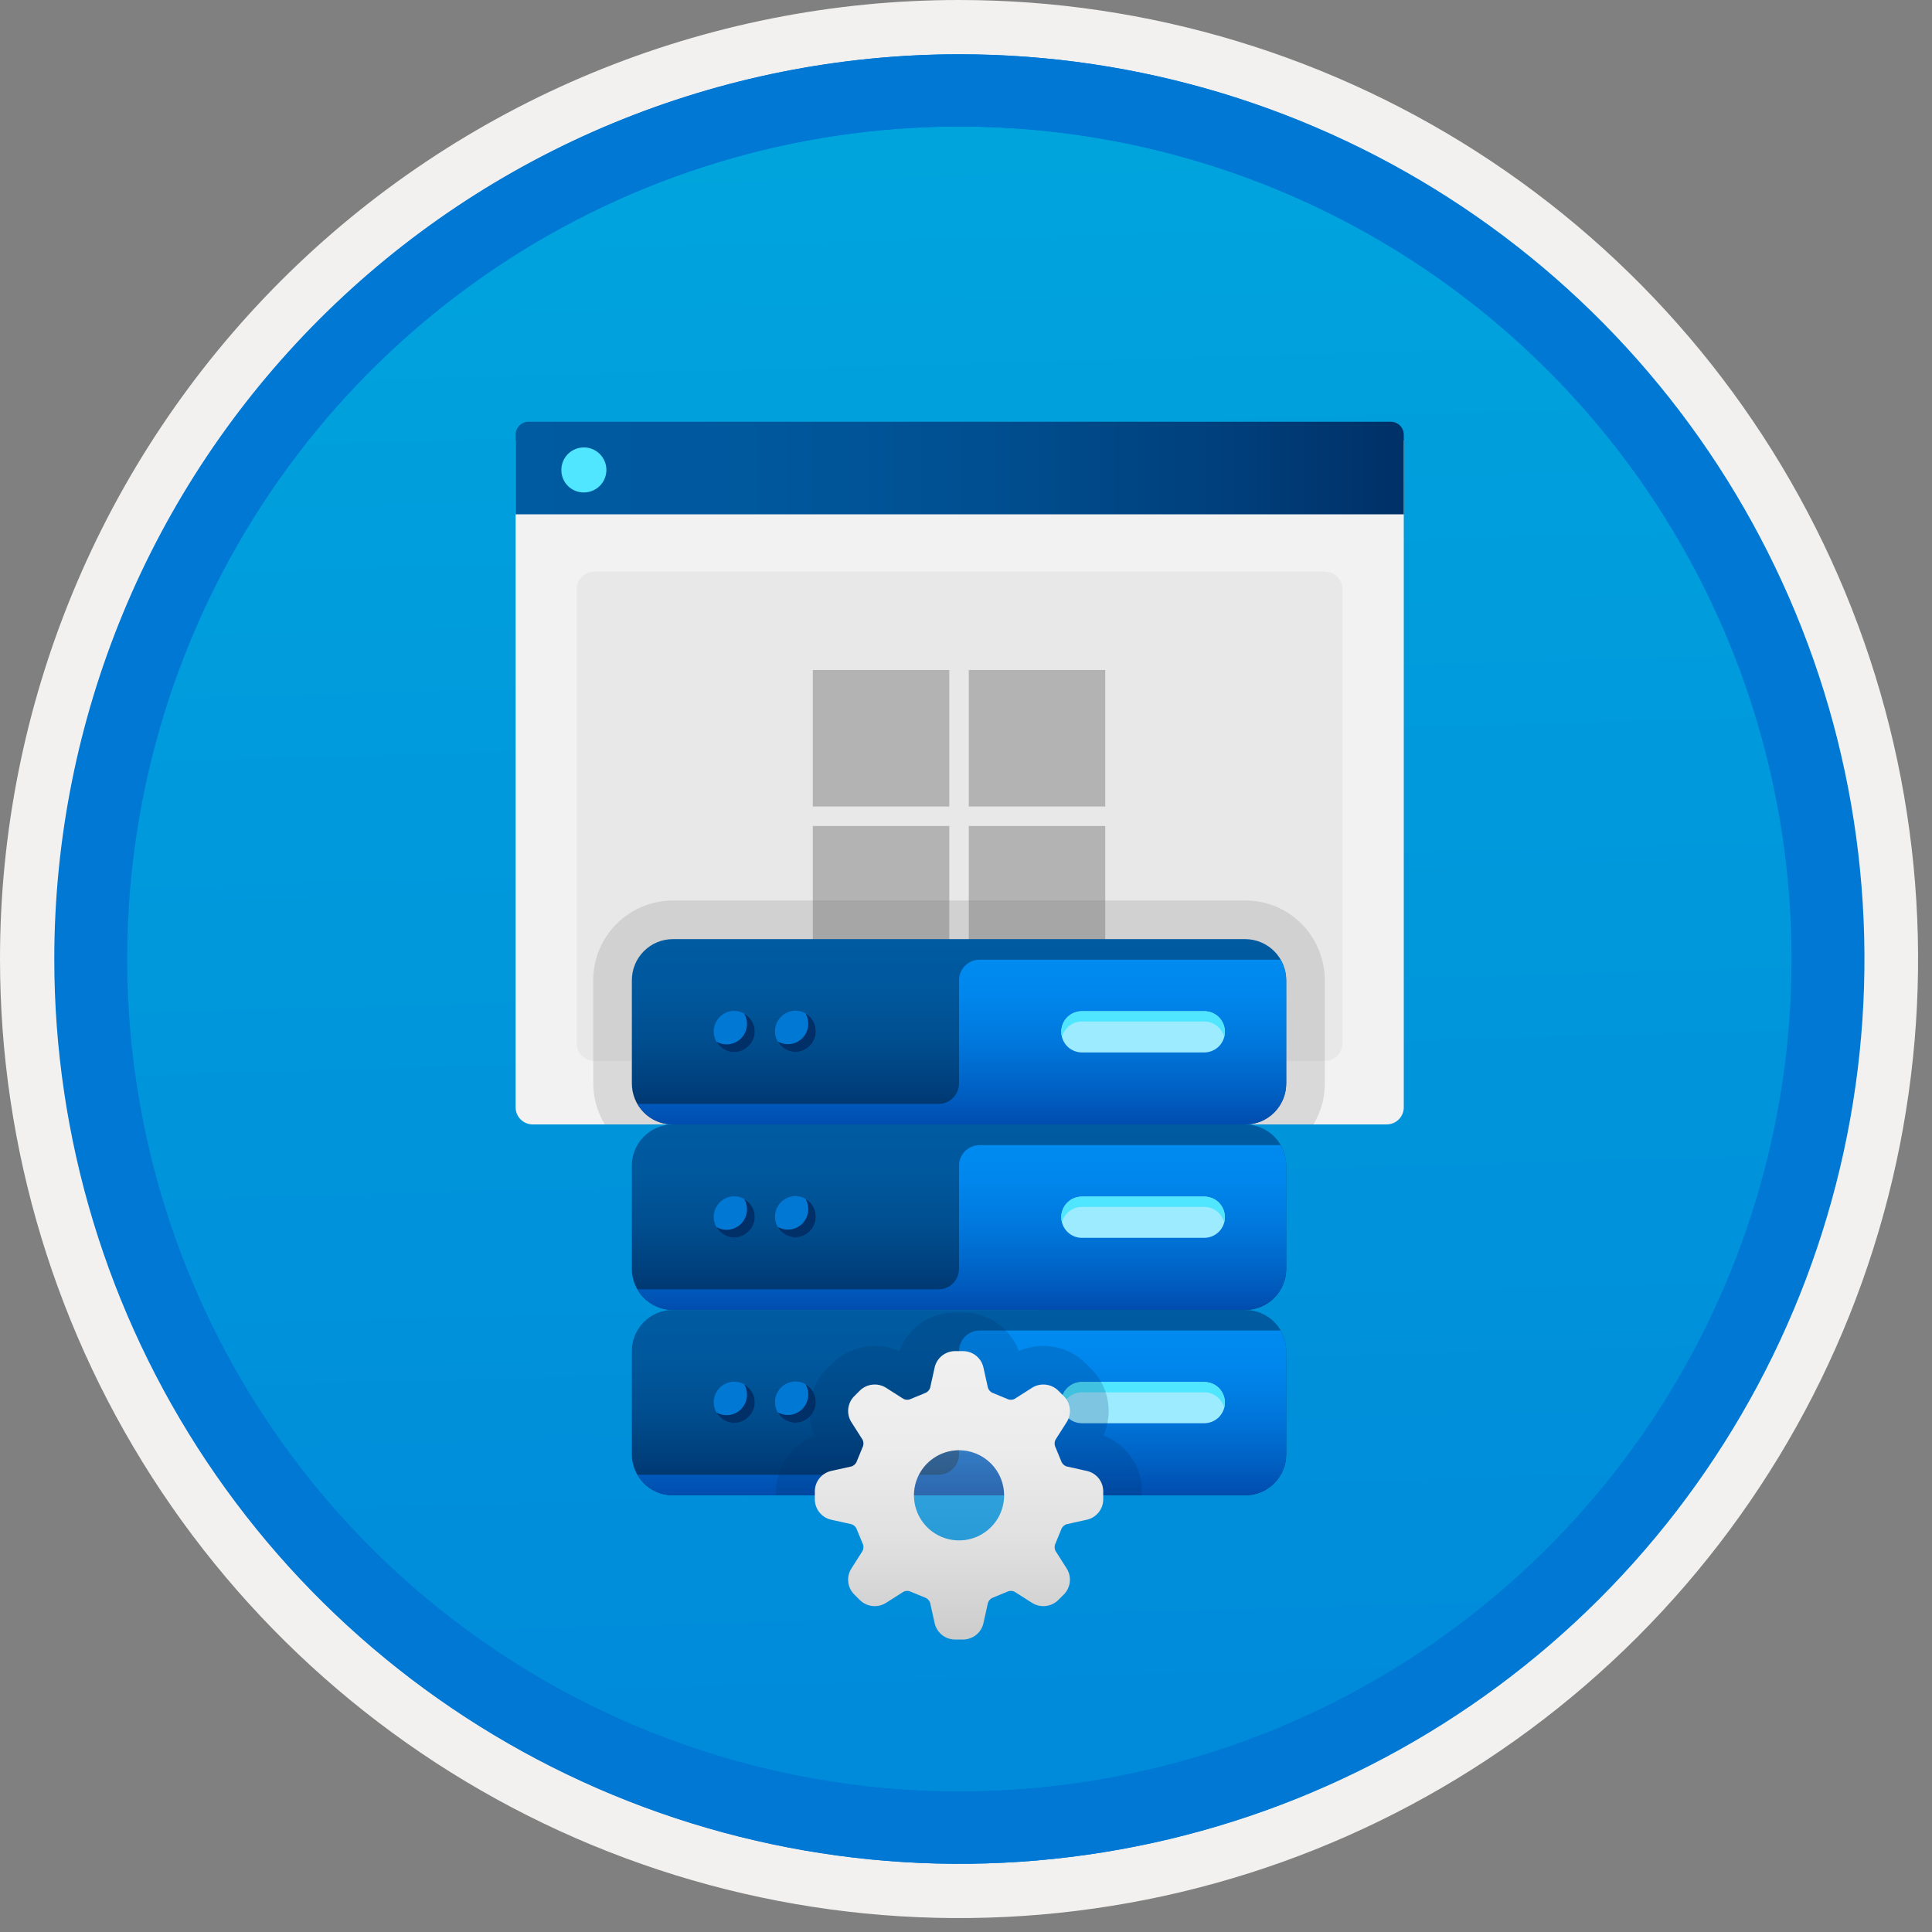 <svg width="100" height="100" viewBox="0 0 100 100" fill="none" xmlns="http://www.w3.org/2000/svg">
<rect x="0" y="0" width="100" height="100" fill="#808080" stroke="none"/>
<g clip-path="url(#clip0_926_490)">
<path d="M49.64 96.45C40.382 96.45 31.332 93.705 23.634 88.561C15.936 83.418 9.936 76.107 6.393 67.553C2.85 59 1.923 49.588 3.73 40.508C5.536 31.428 9.994 23.087 16.54 16.54C23.087 9.994 31.428 5.536 40.508 3.729C49.588 1.923 59 2.85 67.553 6.393C76.107 9.936 83.418 15.936 88.561 23.634C93.705 31.332 96.45 40.382 96.45 49.64C96.451 55.787 95.24 61.874 92.888 67.554C90.535 73.233 87.088 78.394 82.741 82.741C78.394 87.087 73.234 90.535 67.554 92.888C61.875 95.24 55.787 96.45 49.64 96.45V96.45Z" fill="url(#paint0_linear_926_490)"/>
<path fill-rule="evenodd" clip-rule="evenodd" d="M95.54 49.64C95.54 58.718 92.848 67.593 87.805 75.141C82.761 82.689 75.592 88.572 67.205 92.046C58.818 95.52 49.589 96.429 40.685 94.658C31.782 92.887 23.603 88.515 17.184 82.096C10.765 75.677 6.393 67.498 4.622 58.595C2.851 49.691 3.76 40.462 7.234 32.075C10.708 23.688 16.591 16.519 24.139 11.476C31.688 6.432 40.562 3.74 49.64 3.74C55.668 3.74 61.636 4.927 67.205 7.234C72.774 9.541 77.834 12.921 82.096 17.184C86.359 21.446 89.739 26.506 92.046 32.075C94.353 37.644 95.54 43.612 95.54 49.64V49.64ZM49.64 3.62732e-07C59.458 3.62732e-07 69.055 2.911 77.219 8.366C85.382 13.82 91.744 21.573 95.501 30.644C99.258 39.714 100.242 49.695 98.326 59.324C96.411 68.954 91.683 77.799 84.741 84.741C77.799 91.683 68.954 96.411 59.324 98.326C49.695 100.242 39.714 99.258 30.644 95.501C21.573 91.744 13.82 85.382 8.366 77.219C2.911 69.055 3.62732e-07 59.458 3.62732e-07 49.64C-0.001 43.121 1.283 36.666 3.777 30.643C6.271 24.62 9.928 19.147 14.537 14.537C19.147 9.928 24.62 6.271 30.643 3.777C36.666 1.283 43.121 -0.001 49.64 3.62732e-07V3.62732e-07Z" fill="#F2F1F0"/>
<path fill-rule="evenodd" clip-rule="evenodd" d="M92.73 49.64C92.73 58.163 90.202 66.493 85.468 73.58C80.733 80.666 74.003 86.189 66.129 89.45C58.256 92.711 49.592 93.565 41.233 91.902C32.874 90.24 25.197 86.136 19.17 80.109C13.144 74.083 9.04 66.405 7.378 58.047C5.715 49.688 6.568 41.024 9.83 33.15C13.091 25.277 18.614 18.547 25.7 13.812C32.786 9.077 41.117 6.55 49.64 6.55C55.298 6.55 60.902 7.664 66.13 9.829C71.358 11.995 76.108 15.169 80.11 19.17C84.111 23.171 87.285 27.922 89.45 33.15C91.616 38.378 92.73 43.981 92.73 49.64V49.64ZM49.64 2.81C58.902 2.81 67.956 5.557 75.657 10.702C83.358 15.848 89.36 23.162 92.905 31.719C96.449 40.276 97.377 49.692 95.57 58.776C93.763 67.86 89.303 76.205 82.753 82.754C76.204 89.303 67.86 93.763 58.776 95.57C49.691 97.377 40.276 96.45 31.718 92.905C23.161 89.361 15.848 83.359 10.702 75.657C5.556 67.956 2.81 58.902 2.81 49.64C2.811 37.22 7.745 25.31 16.527 16.528C25.309 7.745 37.22 2.811 49.64 2.81V2.81Z" fill="#0078D4"/>
<path fill-rule="evenodd" clip-rule="evenodd" d="M92.764 49.64C92.764 58.163 90.237 66.493 85.502 73.58C80.767 80.666 74.037 86.189 66.164 89.45C58.29 92.711 49.626 93.565 41.267 91.902C32.909 90.24 25.231 86.136 19.204 80.109C13.178 74.083 9.074 66.405 7.412 58.047C5.749 49.688 6.602 41.024 9.864 33.15C13.125 25.277 18.648 18.547 25.734 13.812C32.82 9.077 41.151 6.55 49.674 6.55C55.333 6.55 60.936 7.664 66.164 9.829C71.392 11.995 76.142 15.169 80.144 19.17C84.145 23.171 87.319 27.922 89.484 33.15C91.65 38.378 92.764 43.981 92.764 49.64V49.64ZM49.674 2.81C58.936 2.81 67.99 5.557 75.691 10.702C83.392 15.848 89.395 23.162 92.939 31.719C96.484 40.276 97.411 49.692 95.604 58.776C93.797 67.86 89.337 76.205 82.788 82.754C76.238 89.303 67.894 93.763 58.81 95.57C49.726 97.377 40.31 96.45 31.753 92.905C23.196 89.361 15.882 83.359 10.736 75.657C5.59 67.956 2.844 58.902 2.844 49.64C2.845 37.22 7.779 25.31 16.561 16.528C25.343 7.745 37.254 2.811 49.674 2.81V2.81Z" fill="#0078D4"/>
<path d="M27.566 58.199H71.782C72.014 58.198 72.237 58.105 72.401 57.941C72.565 57.777 72.658 57.554 72.659 57.322V22.801H26.689V57.322C26.69 57.554 26.782 57.777 26.947 57.941C27.111 58.105 27.333 58.198 27.566 58.199V58.199Z" fill="#F2F2F2"/>
<path d="M26.689 26.622H72.659V22.501C72.659 22.413 72.642 22.325 72.608 22.244C72.574 22.162 72.525 22.088 72.462 22.025C72.4 21.963 72.326 21.913 72.244 21.88C72.162 21.846 72.075 21.829 71.987 21.829H27.361C27.273 21.829 27.185 21.846 27.104 21.88C27.022 21.913 26.948 21.963 26.885 22.025C26.823 22.088 26.773 22.162 26.74 22.244C26.706 22.325 26.689 22.413 26.689 22.501V26.622Z" fill="url(#paint1_linear_926_490)"/>
<path d="M30.225 25.489C30.456 25.488 30.681 25.419 30.872 25.291C31.063 25.162 31.212 24.98 31.299 24.766C31.387 24.553 31.409 24.319 31.364 24.093C31.318 23.867 31.206 23.66 31.043 23.497C30.879 23.335 30.671 23.224 30.445 23.18C30.219 23.136 29.985 23.16 29.772 23.248C29.559 23.337 29.378 23.487 29.25 23.679C29.123 23.871 29.055 24.097 29.056 24.327C29.055 24.481 29.084 24.633 29.143 24.775C29.201 24.917 29.287 25.046 29.396 25.154C29.505 25.262 29.635 25.348 29.777 25.405C29.919 25.463 30.072 25.491 30.225 25.489V25.489Z" fill="#50E6FF"/>
<path d="M68.584 29.588H30.755C30.257 29.588 29.852 29.992 29.852 30.49V54.006C29.852 54.505 30.257 54.909 30.755 54.909H68.584C69.082 54.909 69.486 54.505 69.486 54.006V30.49C69.486 29.992 69.082 29.588 68.584 29.588Z" fill="#E8E8E8"/>
<path d="M49.135 41.744H42.071V34.679H49.135L49.135 41.744ZM57.208 41.744H50.144V34.679H57.208V41.744ZM49.135 49.817H42.071V42.753H49.135L49.135 49.817ZM57.208 49.817H50.144V42.753H57.208V49.817Z" fill="#B3B3B3"/>
<path opacity="0.2" d="M31.301 58.198L31.297 58.205H67.982C68.37 57.562 68.575 56.824 68.573 56.072V50.741C68.572 50.401 68.528 50.062 68.442 49.733L68.397 49.574C68.152 48.718 67.635 47.966 66.924 47.431C66.213 46.896 65.347 46.608 64.457 46.609H34.822C33.728 46.613 32.681 47.05 31.909 47.825C31.137 48.599 30.704 49.648 30.705 50.742V56.073C30.708 56.8 30.902 57.513 31.268 58.141L31.301 58.198Z" fill="#767676"/>
<path d="M64.457 67.801L34.822 67.802C34.258 67.804 33.719 68.03 33.322 68.43C32.925 68.83 32.703 69.371 32.705 69.934V75.266C32.703 75.829 32.925 76.37 33.322 76.77C33.719 77.17 34.258 77.396 34.822 77.398H64.457C65.021 77.396 65.56 77.17 65.957 76.77C66.354 76.37 66.576 75.829 66.574 75.265V69.934C66.576 69.37 66.354 68.829 65.957 68.429C65.56 68.029 65.021 67.803 64.457 67.801V67.801Z" fill="url(#paint2_linear_926_490)"/>
<path fill-rule="evenodd" clip-rule="evenodd" d="M40.424 73.326C40.226 73.126 40.114 72.855 40.114 72.573C40.114 72.29 40.226 72.019 40.424 71.819C40.522 71.72 40.639 71.641 40.767 71.588C40.896 71.534 41.033 71.507 41.173 71.507C41.312 71.507 41.45 71.534 41.578 71.588C41.706 71.641 41.823 71.72 41.921 71.819C42.12 72.019 42.231 72.29 42.231 72.573C42.231 72.855 42.12 73.126 41.921 73.326C41.823 73.425 41.706 73.504 41.578 73.558C41.45 73.611 41.312 73.639 41.173 73.639C41.033 73.639 40.896 73.611 40.767 73.558C40.639 73.504 40.522 73.425 40.424 73.326V73.326Z" fill="#0078D4"/>
<path fill-rule="evenodd" clip-rule="evenodd" d="M37.253 73.336C37.054 73.135 36.943 72.865 36.943 72.582C36.943 72.3 37.054 72.029 37.253 71.829C37.351 71.73 37.467 71.651 37.596 71.597C37.724 71.544 37.862 71.516 38.001 71.516C38.141 71.516 38.278 71.544 38.407 71.597C38.535 71.651 38.652 71.73 38.75 71.829C38.948 72.029 39.059 72.3 39.059 72.582C39.059 72.865 38.948 73.135 38.75 73.336C38.652 73.435 38.535 73.514 38.407 73.567C38.278 73.621 38.141 73.648 38.001 73.648C37.862 73.648 37.724 73.621 37.596 73.567C37.467 73.514 37.351 73.435 37.253 73.336V73.336Z" fill="#0078D4"/>
<path fill-rule="evenodd" clip-rule="evenodd" d="M49.639 69.934V75.265C49.64 75.405 49.613 75.543 49.56 75.672C49.507 75.801 49.429 75.919 49.331 76.018C49.233 76.117 49.116 76.195 48.987 76.249C48.859 76.303 48.721 76.331 48.581 76.332H32.999C33.182 76.654 33.447 76.923 33.767 77.11C34.087 77.297 34.451 77.397 34.822 77.398H64.457C65.021 77.396 65.56 77.17 65.957 76.77C66.354 76.37 66.576 75.828 66.574 75.265V69.934C66.572 69.559 66.471 69.191 66.281 68.868H50.698C50.558 68.869 50.42 68.897 50.292 68.95C50.163 69.004 50.046 69.083 49.948 69.182C49.849 69.281 49.772 69.398 49.719 69.527C49.666 69.656 49.639 69.795 49.639 69.934V69.934Z" fill="url(#paint3_linear_926_490)"/>
<path d="M64.457 58.205H34.822C34.258 58.208 33.719 58.433 33.322 58.833C32.925 59.233 32.703 59.774 32.705 60.338V65.669C32.703 66.232 32.925 66.774 33.322 67.174C33.719 67.573 34.258 67.799 34.822 67.801H64.457C65.021 67.799 65.56 67.573 65.957 67.173C66.354 66.773 66.576 66.232 66.574 65.668V60.337C66.575 60.058 66.521 59.782 66.415 59.524C66.309 59.266 66.154 59.031 65.957 58.833C65.76 58.635 65.527 58.478 65.269 58.37C65.012 58.262 64.736 58.206 64.457 58.205V58.205Z" fill="url(#paint4_linear_926_490)"/>
<path fill-rule="evenodd" clip-rule="evenodd" d="M40.424 63.73C40.226 63.529 40.114 63.258 40.114 62.976C40.114 62.694 40.226 62.423 40.424 62.222C40.522 62.124 40.639 62.045 40.767 61.992C40.896 61.938 41.033 61.91 41.173 61.91C41.312 61.91 41.45 61.938 41.578 61.992C41.706 62.045 41.823 62.124 41.921 62.222C42.12 62.423 42.231 62.694 42.231 62.976C42.231 63.258 42.12 63.529 41.921 63.73C41.823 63.829 41.706 63.907 41.578 63.961C41.45 64.015 41.312 64.042 41.173 64.042C41.033 64.042 40.896 64.015 40.767 63.961C40.639 63.907 40.522 63.829 40.424 63.73V63.73Z" fill="#0078D4"/>
<path fill-rule="evenodd" clip-rule="evenodd" d="M37.253 63.74C37.054 63.539 36.943 63.268 36.943 62.986C36.943 62.704 37.054 62.433 37.253 62.232C37.351 62.133 37.467 62.055 37.596 62.001C37.724 61.948 37.862 61.92 38.001 61.92C38.141 61.92 38.278 61.948 38.407 62.001C38.535 62.055 38.652 62.133 38.75 62.232C38.948 62.433 39.059 62.704 39.059 62.986C39.059 63.268 38.948 63.539 38.75 63.74C38.652 63.839 38.535 63.917 38.407 63.971C38.278 64.024 38.141 64.052 38.001 64.052C37.862 64.052 37.724 64.024 37.596 63.971C37.467 63.917 37.351 63.839 37.253 63.74Z" fill="#0078D4"/>
<path fill-rule="evenodd" clip-rule="evenodd" d="M49.639 60.338V65.669C49.64 65.808 49.613 65.947 49.56 66.076C49.507 66.205 49.429 66.322 49.331 66.421C49.233 66.52 49.116 66.599 48.987 66.653C48.859 66.707 48.721 66.735 48.581 66.735H32.999C33.182 67.058 33.447 67.326 33.767 67.514C34.087 67.701 34.451 67.8 34.822 67.801H64.457C65.021 67.799 65.56 67.573 65.957 67.173C66.354 66.773 66.576 66.232 66.574 65.668V60.337C66.572 59.962 66.471 59.595 66.281 59.272H50.698C50.558 59.272 50.42 59.3 50.292 59.354C50.163 59.408 50.046 59.486 49.948 59.586C49.849 59.684 49.772 59.802 49.719 59.931C49.666 60.06 49.639 60.198 49.639 60.338V60.338Z" fill="url(#paint5_linear_926_490)"/>
<path d="M64.457 48.609H34.822C34.258 48.611 33.719 48.837 33.322 49.237C32.925 49.637 32.703 50.178 32.705 50.742V56.073C32.703 56.636 32.925 57.178 33.322 57.577C33.719 57.977 34.258 58.203 34.822 58.205H64.457C65.021 58.203 65.56 57.977 65.957 57.577C66.354 57.177 66.576 56.636 66.574 56.072V50.741C66.575 50.462 66.521 50.186 66.415 49.928C66.309 49.669 66.154 49.435 65.957 49.237C65.76 49.039 65.527 48.882 65.269 48.774C65.012 48.666 64.736 48.61 64.457 48.609V48.609Z" fill="url(#paint6_linear_926_490)"/>
<path fill-rule="evenodd" clip-rule="evenodd" d="M40.424 54.134C40.226 53.933 40.114 53.662 40.114 53.38C40.114 53.098 40.226 52.827 40.424 52.626C40.522 52.528 40.639 52.449 40.767 52.395C40.896 52.342 41.033 52.314 41.173 52.314C41.312 52.314 41.45 52.342 41.578 52.395C41.706 52.449 41.823 52.528 41.921 52.626C42.12 52.827 42.231 53.098 42.231 53.38C42.231 53.663 42.12 53.933 41.921 54.134C41.823 54.233 41.706 54.312 41.578 54.365C41.45 54.419 41.312 54.446 41.173 54.446C41.033 54.446 40.896 54.419 40.767 54.365C40.639 54.312 40.522 54.233 40.424 54.134V54.134Z" fill="#0078D4"/>
<path fill-rule="evenodd" clip-rule="evenodd" d="M37.253 54.144C37.054 53.943 36.943 53.672 36.943 53.39C36.943 53.108 37.054 52.837 37.253 52.636C37.351 52.537 37.467 52.459 37.596 52.405C37.724 52.352 37.862 52.324 38.001 52.324C38.141 52.324 38.278 52.352 38.407 52.405C38.535 52.459 38.652 52.537 38.75 52.636C38.948 52.837 39.059 53.108 39.059 53.39C39.059 53.672 38.948 53.943 38.75 54.144C38.652 54.243 38.535 54.321 38.407 54.375C38.278 54.428 38.141 54.456 38.001 54.456C37.862 54.456 37.724 54.428 37.596 54.375C37.467 54.321 37.351 54.243 37.253 54.144V54.144Z" fill="#0078D4"/>
<path fill-rule="evenodd" clip-rule="evenodd" d="M49.639 50.742V56.073C49.64 56.212 49.613 56.351 49.56 56.48C49.507 56.609 49.429 56.726 49.331 56.825C49.233 56.924 49.116 57.003 48.987 57.057C48.859 57.111 48.721 57.139 48.581 57.139H32.999C33.182 57.462 33.447 57.73 33.767 57.917C34.087 58.105 34.451 58.204 34.822 58.205H64.457C65.021 58.203 65.56 57.977 65.957 57.577C66.354 57.177 66.576 56.636 66.574 56.072V50.741C66.572 50.366 66.471 49.999 66.281 49.676H50.698C50.558 49.676 50.42 49.704 50.292 49.758C50.163 49.812 50.046 49.89 49.948 49.989C49.849 50.089 49.772 50.206 49.719 50.335C49.666 50.464 49.639 50.602 49.639 50.742V50.742Z" fill="url(#paint7_linear_926_490)"/>
<path fill-rule="evenodd" clip-rule="evenodd" d="M62.341 71.534H55.99C55.709 71.536 55.44 71.649 55.241 71.849C55.043 72.048 54.931 72.318 54.931 72.6C54.931 72.881 55.043 73.151 55.241 73.351C55.44 73.551 55.709 73.664 55.99 73.666H62.341C62.622 73.664 62.892 73.551 63.09 73.351C63.288 73.151 63.4 72.881 63.4 72.6C63.4 72.318 63.288 72.048 63.09 71.849C62.892 71.649 62.622 71.536 62.341 71.534V71.534Z" fill="#9CEBFF"/>
<path fill-rule="evenodd" clip-rule="evenodd" d="M62.341 61.937H55.99C55.709 61.939 55.44 62.053 55.242 62.252C55.043 62.452 54.932 62.722 54.932 63.004C54.932 63.285 55.043 63.555 55.242 63.755C55.44 63.954 55.709 64.068 55.99 64.07H62.341C62.622 64.068 62.891 63.954 63.09 63.755C63.288 63.555 63.399 63.285 63.399 63.004C63.399 62.722 63.288 62.452 63.09 62.252C62.891 62.053 62.622 61.939 62.341 61.937V61.937Z" fill="#9CEBFF"/>
<path fill-rule="evenodd" clip-rule="evenodd" d="M62.341 52.341H55.99C55.709 52.343 55.44 52.457 55.242 52.656C55.043 52.856 54.932 53.126 54.932 53.407C54.932 53.689 55.043 53.959 55.242 54.159C55.44 54.358 55.709 54.471 55.99 54.474H62.341C62.622 54.471 62.891 54.358 63.09 54.159C63.288 53.959 63.399 53.689 63.399 53.407C63.399 53.126 63.288 52.856 63.09 52.656C62.891 52.457 62.622 52.343 62.341 52.341Z" fill="#9CEBFF"/>
<path fill-rule="evenodd" clip-rule="evenodd" d="M41.527 72.93C41.364 73.095 41.151 73.201 40.921 73.231C40.691 73.261 40.457 73.215 40.257 73.099C40.335 73.242 40.445 73.366 40.58 73.459C40.714 73.552 40.869 73.612 41.031 73.634C41.193 73.656 41.358 73.639 41.512 73.586C41.667 73.533 41.807 73.444 41.92 73.326C42.119 73.126 42.23 72.855 42.23 72.573C42.23 72.29 42.119 72.019 41.92 71.819C41.853 71.753 41.777 71.696 41.694 71.65C41.81 71.853 41.856 72.087 41.826 72.318C41.795 72.549 41.691 72.764 41.527 72.93Z" fill="#003067"/>
<path fill-rule="evenodd" clip-rule="evenodd" d="M38.356 72.94C38.193 73.105 37.979 73.21 37.749 73.241C37.52 73.271 37.286 73.225 37.085 73.109C37.163 73.252 37.274 73.376 37.409 73.468C37.543 73.561 37.698 73.621 37.86 73.644C38.022 73.666 38.187 73.649 38.342 73.596C38.496 73.543 38.636 73.454 38.75 73.336C38.867 73.221 38.956 73.081 39.01 72.925C39.063 72.77 39.08 72.604 39.058 72.441C39.036 72.278 38.976 72.123 38.883 71.987C38.79 71.852 38.667 71.74 38.523 71.66C38.639 71.862 38.685 72.097 38.655 72.328C38.625 72.559 38.52 72.774 38.356 72.94V72.94Z" fill="#003067"/>
<path fill-rule="evenodd" clip-rule="evenodd" d="M41.527 63.334C41.364 63.498 41.15 63.604 40.921 63.634C40.691 63.665 40.457 63.618 40.257 63.502C40.335 63.646 40.445 63.769 40.58 63.862C40.714 63.955 40.869 64.015 41.031 64.037C41.193 64.059 41.358 64.043 41.512 63.99C41.667 63.936 41.807 63.847 41.92 63.73C42.119 63.529 42.23 63.258 42.23 62.976C42.23 62.694 42.119 62.423 41.92 62.222C41.853 62.156 41.777 62.099 41.694 62.054C41.81 62.256 41.856 62.491 41.826 62.722C41.795 62.953 41.691 63.168 41.527 63.334Z" fill="#003067"/>
<path fill-rule="evenodd" clip-rule="evenodd" d="M38.356 63.344C38.193 63.508 37.979 63.614 37.749 63.644C37.52 63.675 37.286 63.628 37.085 63.512C37.163 63.656 37.274 63.779 37.409 63.872C37.543 63.965 37.698 64.025 37.86 64.047C38.022 64.069 38.187 64.053 38.342 64C38.496 63.946 38.636 63.857 38.75 63.74C38.867 63.625 38.956 63.484 39.01 63.329C39.063 63.173 39.08 63.008 39.058 62.845C39.036 62.682 38.976 62.526 38.883 62.391C38.79 62.255 38.667 62.143 38.523 62.064C38.639 62.266 38.685 62.501 38.655 62.732C38.625 62.963 38.52 63.178 38.356 63.344Z" fill="#003067"/>
<path fill-rule="evenodd" clip-rule="evenodd" d="M41.527 53.738C41.364 53.902 41.15 54.008 40.921 54.038C40.691 54.069 40.457 54.022 40.257 53.906C40.335 54.05 40.445 54.173 40.58 54.266C40.714 54.359 40.869 54.419 41.031 54.441C41.193 54.463 41.358 54.447 41.512 54.394C41.667 54.34 41.807 54.251 41.92 54.134C42.119 53.933 42.23 53.662 42.23 53.38C42.23 53.098 42.119 52.827 41.92 52.626C41.853 52.56 41.777 52.503 41.694 52.458C41.81 52.66 41.856 52.895 41.826 53.126C41.795 53.357 41.691 53.572 41.527 53.738V53.738Z" fill="#003067"/>
<path fill-rule="evenodd" clip-rule="evenodd" d="M38.356 53.748C38.193 53.912 37.979 54.018 37.749 54.048C37.52 54.079 37.286 54.032 37.085 53.916C37.163 54.06 37.274 54.183 37.409 54.276C37.543 54.369 37.698 54.429 37.86 54.451C38.022 54.473 38.187 54.457 38.342 54.404C38.496 54.35 38.636 54.261 38.75 54.144C38.867 54.029 38.956 53.888 39.01 53.733C39.063 53.577 39.08 53.411 39.058 53.249C39.036 53.086 38.976 52.93 38.883 52.795C38.79 52.659 38.667 52.547 38.523 52.468C38.639 52.67 38.685 52.905 38.655 53.136C38.625 53.367 38.52 53.582 38.356 53.748Z" fill="#003067"/>
<path fill-rule="evenodd" clip-rule="evenodd" d="M55.99 72.067H62.341C62.575 72.068 62.803 72.147 62.988 72.292C63.173 72.437 63.304 72.639 63.362 72.866C63.405 72.71 63.411 72.545 63.38 72.385C63.349 72.226 63.281 72.076 63.182 71.947C63.083 71.817 62.956 71.713 62.81 71.641C62.664 71.57 62.503 71.533 62.341 71.534H55.99C55.828 71.533 55.667 71.57 55.521 71.641C55.375 71.713 55.248 71.818 55.149 71.947C55.05 72.076 54.983 72.226 54.951 72.385C54.92 72.545 54.926 72.71 54.969 72.866C55.027 72.639 55.158 72.437 55.343 72.292C55.528 72.147 55.756 72.068 55.99 72.067Z" fill="#50E6FF"/>
<path fill-rule="evenodd" clip-rule="evenodd" d="M55.99 62.47H62.341C62.575 62.471 62.803 62.551 62.988 62.695C63.173 62.84 63.304 63.042 63.362 63.27C63.405 63.113 63.411 62.949 63.38 62.789C63.349 62.63 63.281 62.479 63.182 62.35C63.083 62.221 62.956 62.117 62.81 62.045C62.664 61.973 62.503 61.937 62.341 61.937H55.99C55.828 61.937 55.667 61.974 55.521 62.045C55.375 62.117 55.248 62.221 55.149 62.35C55.05 62.479 54.983 62.63 54.951 62.789C54.92 62.949 54.926 63.113 54.969 63.27C55.027 63.042 55.158 62.84 55.343 62.695C55.528 62.551 55.756 62.471 55.99 62.47V62.47Z" fill="#50E6FF"/>
<path fill-rule="evenodd" clip-rule="evenodd" d="M55.99 52.874H62.341C62.575 52.875 62.803 52.955 62.988 53.099C63.173 53.244 63.304 53.446 63.362 53.674C63.405 53.517 63.411 53.353 63.38 53.193C63.349 53.033 63.281 52.883 63.182 52.754C63.083 52.625 62.956 52.521 62.81 52.449C62.664 52.377 62.503 52.34 62.341 52.341H55.99C55.828 52.34 55.667 52.377 55.521 52.449C55.375 52.521 55.248 52.625 55.149 52.754C55.05 52.883 54.983 53.033 54.951 53.193C54.92 53.353 54.926 53.517 54.969 53.674C55.027 53.446 55.158 53.244 55.343 53.099C55.528 52.955 55.756 52.875 55.99 52.874V52.874Z" fill="#50E6FF"/>
<path opacity="0.2" d="M59.103 77.398V77.165C59.1 76.542 58.907 75.934 58.55 75.424C58.194 74.913 57.691 74.522 57.107 74.304C57.365 73.738 57.445 73.106 57.336 72.493C57.227 71.88 56.934 71.314 56.497 70.871L56.167 70.542C55.722 70.109 55.156 69.819 54.544 69.71C53.932 69.601 53.301 69.678 52.733 69.931C52.515 69.347 52.124 68.844 51.614 68.487C51.103 68.131 50.495 67.938 49.873 67.934H49.407C48.784 67.938 48.176 68.131 47.666 68.487C47.155 68.844 46.764 69.348 46.546 69.931C45.979 69.678 45.349 69.601 44.737 69.71C44.125 69.818 43.559 70.108 43.114 70.541L42.782 70.872C42.344 71.315 42.052 71.88 41.943 72.493C41.834 73.106 41.913 73.738 42.171 74.304C41.588 74.523 41.085 74.913 40.729 75.424C40.372 75.935 40.18 76.542 40.176 77.165V77.398H59.103Z" fill="#003067"/>
<path d="M51.972 77.398C51.972 77.859 51.835 78.31 51.579 78.694C51.322 79.077 50.958 79.376 50.532 79.553C50.106 79.729 49.637 79.775 49.184 79.685C48.732 79.595 48.316 79.373 47.99 79.047C47.664 78.721 47.442 78.305 47.352 77.853C47.262 77.4 47.308 76.931 47.485 76.505C47.661 76.079 47.96 75.715 48.344 75.459C48.727 75.202 49.178 75.065 49.639 75.065C50.258 75.066 50.851 75.312 51.288 75.749C51.725 76.187 51.971 76.779 51.972 77.398ZM56.282 76.142L55.198 75.9C55.086 75.86 54.994 75.776 54.943 75.668C54.939 75.656 54.935 75.644 54.93 75.633L54.631 74.906C54.626 74.893 54.62 74.881 54.614 74.869C54.573 74.757 54.578 74.634 54.628 74.526L55.225 73.589C55.347 73.386 55.399 73.148 55.373 72.913C55.347 72.677 55.245 72.457 55.082 72.285L54.752 71.955C54.579 71.795 54.358 71.695 54.124 71.669C53.889 71.643 53.652 71.693 53.449 71.812L52.511 72.409C52.451 72.439 52.385 72.453 52.318 72.451C52.267 72.453 52.216 72.443 52.169 72.424C52.157 72.417 52.144 72.412 52.131 72.406L51.404 72.107C51.393 72.102 51.381 72.098 51.369 72.094C51.261 72.043 51.178 71.952 51.137 71.839L50.896 70.755C50.839 70.525 50.708 70.32 50.523 70.172C50.338 70.024 50.11 69.94 49.873 69.934H49.406C49.169 69.94 48.941 70.024 48.756 70.172C48.572 70.32 48.441 70.525 48.383 70.755L48.142 71.84C48.101 71.952 48.018 72.043 47.91 72.094C47.898 72.098 47.886 72.102 47.875 72.107L47.148 72.406C47.135 72.412 47.122 72.417 47.11 72.424C47.063 72.443 47.012 72.453 46.961 72.451C46.894 72.453 46.828 72.438 46.768 72.409L45.831 71.812C45.627 71.694 45.39 71.643 45.155 71.669C44.921 71.695 44.7 71.795 44.527 71.956L44.197 72.285C44.034 72.457 43.931 72.677 43.906 72.913C43.88 73.148 43.932 73.386 44.054 73.589L44.651 74.526C44.701 74.634 44.706 74.757 44.666 74.868C44.659 74.881 44.653 74.893 44.648 74.906L44.349 75.633C44.344 75.644 44.34 75.656 44.336 75.668C44.285 75.776 44.193 75.86 44.081 75.901L42.997 76.141C42.767 76.199 42.562 76.33 42.414 76.514C42.266 76.699 42.182 76.928 42.176 77.165V77.631C42.182 77.868 42.266 78.096 42.414 78.281C42.562 78.466 42.767 78.597 42.996 78.654L44.081 78.895C44.194 78.936 44.285 79.019 44.336 79.127C44.34 79.139 44.344 79.151 44.349 79.162L44.648 79.89C44.653 79.902 44.659 79.915 44.666 79.927C44.706 80.039 44.7 80.162 44.65 80.269L44.054 81.207C43.932 81.41 43.88 81.647 43.906 81.883C43.931 82.118 44.034 82.339 44.197 82.51L44.527 82.84C44.7 83.001 44.921 83.101 45.155 83.127C45.39 83.152 45.627 83.102 45.831 82.983L46.768 82.387C46.828 82.357 46.894 82.343 46.961 82.345C47.012 82.343 47.063 82.352 47.11 82.372C47.123 82.378 47.135 82.384 47.148 82.389L47.875 82.689L47.91 82.701C48.018 82.752 48.101 82.844 48.142 82.956L48.383 84.041C48.441 84.27 48.572 84.475 48.756 84.624C48.941 84.772 49.169 84.855 49.406 84.861H49.873C50.11 84.855 50.338 84.772 50.523 84.624C50.708 84.475 50.839 84.27 50.896 84.041L51.137 82.956C51.178 82.844 51.261 82.752 51.369 82.701L51.404 82.689L52.131 82.389C52.144 82.384 52.157 82.378 52.169 82.372C52.216 82.352 52.267 82.343 52.318 82.345C52.385 82.343 52.451 82.357 52.511 82.387L53.448 82.983C53.652 83.102 53.889 83.152 54.124 83.127C54.358 83.101 54.579 83.001 54.752 82.84L55.082 82.511C55.245 82.339 55.347 82.118 55.373 81.883C55.399 81.647 55.347 81.41 55.225 81.207L54.629 80.269C54.604 80.216 54.59 80.158 54.587 80.1C54.584 80.041 54.593 79.982 54.614 79.927C54.62 79.915 54.626 79.903 54.631 79.89L54.93 79.162C54.935 79.151 54.939 79.139 54.943 79.127C54.994 79.019 55.086 78.936 55.198 78.895L56.282 78.654C56.512 78.597 56.717 78.466 56.865 78.281C57.014 78.096 57.097 77.868 57.103 77.631V77.165C57.097 76.928 57.014 76.699 56.865 76.514C56.717 76.33 56.512 76.199 56.282 76.142V76.142Z" fill="url(#paint8_linear_926_490)"/>
<path opacity="0.2" d="M51.972 77.398C51.972 77.859 51.835 78.31 51.579 78.694C51.322 79.077 50.958 79.376 50.532 79.553C50.106 79.729 49.637 79.775 49.184 79.685C48.732 79.595 48.316 79.373 47.99 79.047C47.664 78.721 47.442 78.305 47.352 77.853C47.262 77.4 47.308 76.931 47.485 76.505C47.661 76.079 47.96 75.715 48.344 75.459C48.727 75.202 49.178 75.065 49.639 75.065C50.258 75.066 50.851 75.312 51.288 75.749C51.725 76.187 51.971 76.779 51.972 77.398Z" fill="url(#paint9_linear_926_490)"/>
</g>
<defs>
<linearGradient id="paint0_linear_926_490" x1="47.87" y1="-15.153" x2="51.852" y2="130.615" gradientUnits="userSpaceOnUse">
<stop stop-color="#00ABDE"/>
<stop offset="1" stop-color="#007ED8"/>
</linearGradient>
<linearGradient id="paint1_linear_926_490" x1="26.689" y1="24.225" x2="72.741" y2="24.225" gradientUnits="userSpaceOnUse">
<stop stop-color="#005BA1"/>
<stop offset="0.26" stop-color="#00589D"/>
<stop offset="0.53" stop-color="#004F90"/>
<stop offset="0.8" stop-color="#003F7C"/>
<stop offset="1" stop-color="#003067"/>
</linearGradient>
<linearGradient id="paint2_linear_926_490" x1="49.639" y1="67.801" x2="49.639" y2="77.415" gradientUnits="userSpaceOnUse">
<stop stop-color="#005BA1"/>
<stop offset="0.26" stop-color="#00589D"/>
<stop offset="0.53" stop-color="#004F90"/>
<stop offset="0.8" stop-color="#003F7C"/>
<stop offset="1" stop-color="#003067"/>
</linearGradient>
<linearGradient id="paint3_linear_926_490" x1="49.786" y1="68.868" x2="49.786" y2="77.398" gradientUnits="userSpaceOnUse">
<stop stop-color="#008BF1"/>
<stop offset="0.22" stop-color="#0086EC"/>
<stop offset="0.49" stop-color="#0078DD"/>
<stop offset="0.79" stop-color="#0061C4"/>
<stop offset="1" stop-color="#004DAE"/>
</linearGradient>
<linearGradient id="paint4_linear_926_490" x1="49.639" y1="58.205" x2="49.639" y2="67.819" gradientUnits="userSpaceOnUse">
<stop stop-color="#005BA1"/>
<stop offset="0.26" stop-color="#00589D"/>
<stop offset="0.53" stop-color="#004F90"/>
<stop offset="0.8" stop-color="#003F7C"/>
<stop offset="1" stop-color="#003067"/>
</linearGradient>
<linearGradient id="paint5_linear_926_490" x1="49.786" y1="59.272" x2="49.786" y2="67.801" gradientUnits="userSpaceOnUse">
<stop stop-color="#008BF1"/>
<stop offset="0.22" stop-color="#0086EC"/>
<stop offset="0.49" stop-color="#0078DD"/>
<stop offset="0.79" stop-color="#0061C4"/>
<stop offset="1" stop-color="#004DAE"/>
</linearGradient>
<linearGradient id="paint6_linear_926_490" x1="49.639" y1="48.609" x2="49.639" y2="58.222" gradientUnits="userSpaceOnUse">
<stop stop-color="#005BA1"/>
<stop offset="0.26" stop-color="#00589D"/>
<stop offset="0.53" stop-color="#004F90"/>
<stop offset="0.8" stop-color="#003F7C"/>
<stop offset="1" stop-color="#003067"/>
</linearGradient>
<linearGradient id="paint7_linear_926_490" x1="49.786" y1="49.676" x2="49.786" y2="58.205" gradientUnits="userSpaceOnUse">
<stop stop-color="#008BF1"/>
<stop offset="0.22" stop-color="#0086EC"/>
<stop offset="0.49" stop-color="#0078DD"/>
<stop offset="0.79" stop-color="#0061C4"/>
<stop offset="1" stop-color="#004DAE"/>
</linearGradient>
<linearGradient id="paint8_linear_926_490" x1="49.639" y1="84.861" x2="49.639" y2="69.934" gradientUnits="userSpaceOnUse">
<stop stop-color="#CCCCCC"/>
<stop offset="0.32" stop-color="#DFDFDF"/>
<stop offset="0.67" stop-color="#ECECEC"/>
<stop offset="1" stop-color="#F0F0F0"/>
</linearGradient>
<linearGradient id="paint9_linear_926_490" x1="49.639" y1="79.73" x2="49.639" y2="75.065" gradientUnits="userSpaceOnUse">
<stop stop-color="#CCCCCC"/>
<stop offset="1" stop-color="white"/>
</linearGradient>
<clipPath id="clip0_926_490">
<rect width="99.28" height="99.28" fill="white"/>
</clipPath>
</defs>
</svg>
